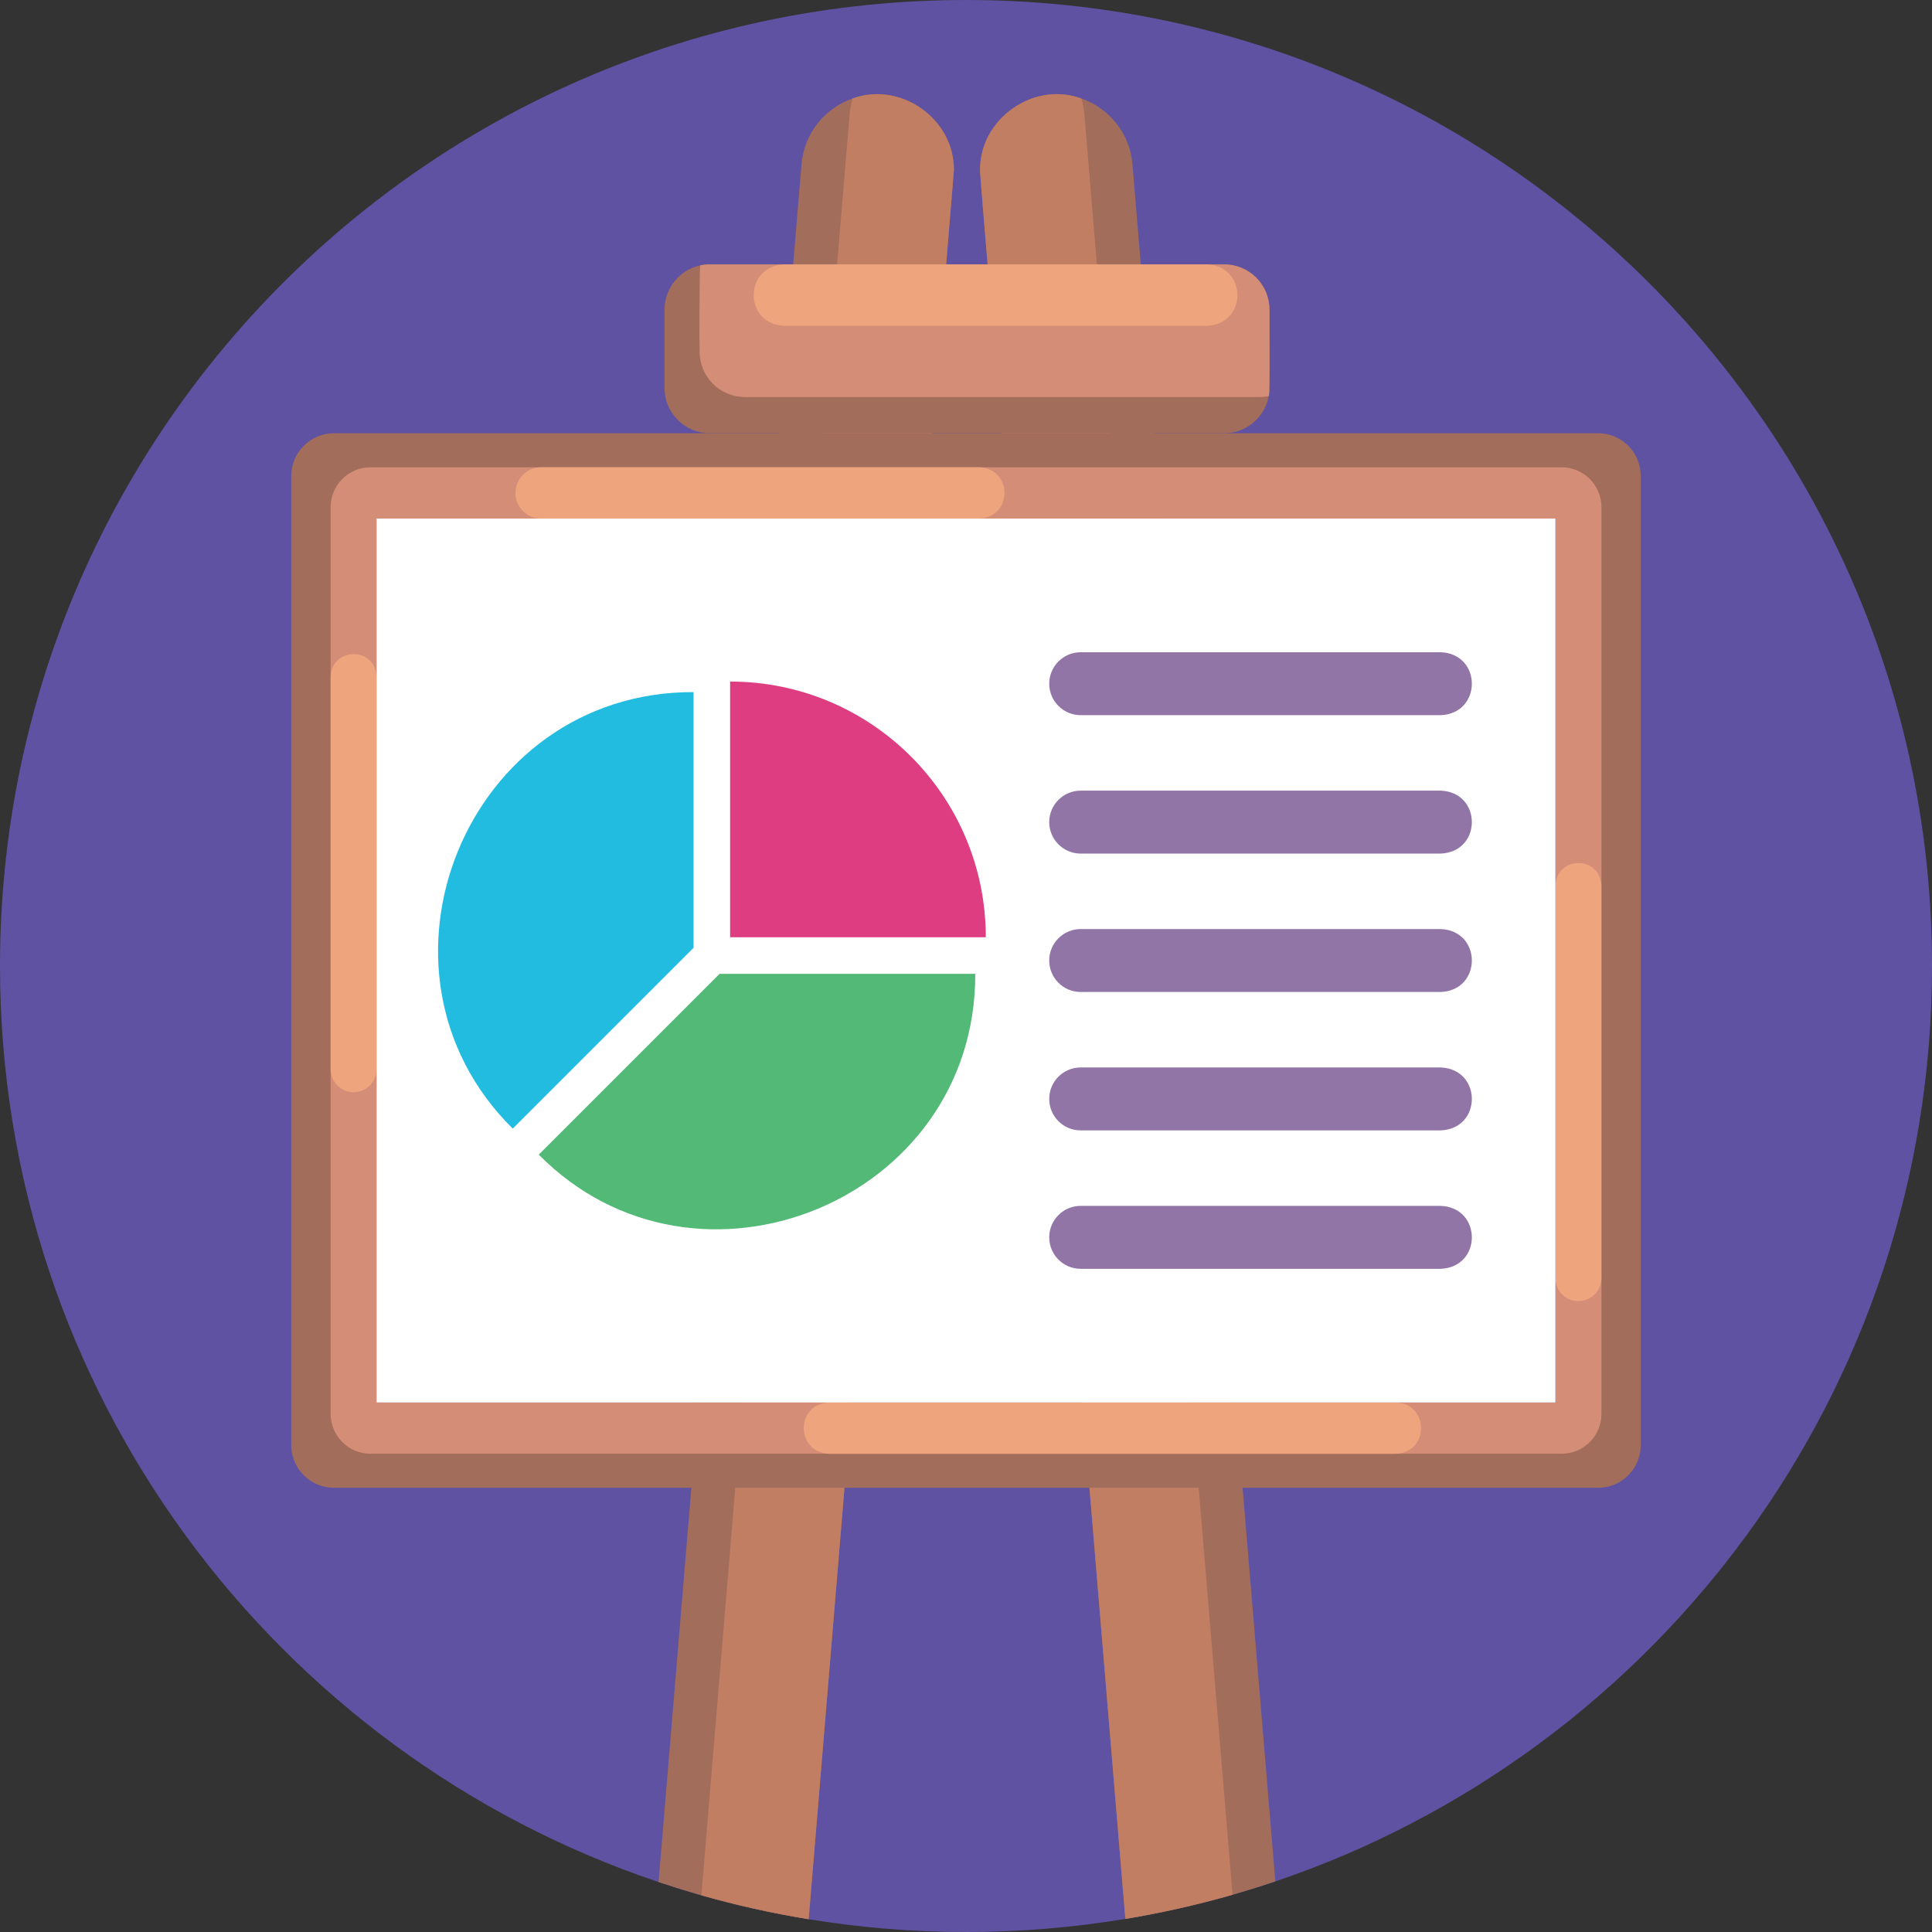 <svg id="Icons" enable-background="new 0 0 512 512" height="512" viewBox="0 0 512 512" width="512" xmlns="http://www.w3.org/2000/svg"><rect x="0" y="0" width="512" height="512" fill="#333333" stroke="none"/><g><path d="m512 256c0 112.71-72.84 208.41-174.02 242.59-3.74 1.26-7.52 2.44-11.34 3.54-9.26 2.65-18.75 4.8-28.41 6.4-13.74 2.28-27.85 3.47-42.23 3.47-14.2 0-28.13-1.16-41.7-3.39-9.67-1.57-19.16-3.7-28.43-6.33-3.82-1.09-7.6-2.26-11.34-3.52-101.44-34.03-174.53-129.86-174.53-242.76 0-141.38 114.62-256 256-256s256 114.62 256 256z" fill="#6052a3"/><g><g><g><path d="m252.78 45.21c-12.332 151.082-25.967 311.962-38.48 463.4-13.623-2.22-26.801-5.49-39.77-9.85 8.358-100.482 18.103-217.595 26.44-317.73 2.882-34.587 6.379-76.617 9.23-110.969 0 0 2.21-26.51 2.21-26.51.68-8.23 6.2-14.9 13.53-17.44 12.805-4.664 27.102 5.513 26.84 19.099z" fill="#a26d5a"/><path d="m252.78 45.21c-12.332 151.082-25.967 311.962-38.48 463.4-9.67-1.57-19.16-3.7-28.43-6.33 9.748-117.167 20.648-248.048 30.36-364.85 1.303-15.7 2.941-35.337 4.25-51.09.942-11.234 3.704-44.451 4.67-56.06.12-1.44.39-2.84.79-4.17 12.81-4.689 27.1 5.538 26.84 19.1z" fill="#c17e62"/></g><g><path d="m337.98 498.59c-12.962 4.372-26.134 7.682-39.75 9.94-5.356-64.398-13.234-158.9-18.5-222.32-5.055-60.671-14.999-180.143-19.92-239.3-1.421-14.231 13.217-25.723 26.77-20.8 7.33 2.54 12.86 9.21 13.54 17.44l2.21 26.51c1.069 12.976 2.645 31.824 3.72 44.76 10.417 125.133 21.479 258.236 31.93 383.77z" fill="#a26d5a"/><path d="m326.64 502.13c-9.26 2.65-18.75 4.8-28.41 6.4-9.343-112.22-21.502-258.401-30.89-371.1-1.304-15.699-2.941-35.338-4.25-51.09-.795-10.363-2.673-30.669-3.35-41.13-.263-13.532 14.038-23.803 26.84-19.1.41 1.33.67 2.73.8 4.17.988 11.876 3.734 44.867 4.66 56.06 2.715 32.472 5.877 70.627 8.59 103.19 8.287 99.637 17.677 212.376 26.01 312.6z" fill="#c17e62"/></g></g><g><path d="m336.425 82.066v20.749c.042 6.479-5.346 12.039-12.002 12.003h-136.317c-6.625 0-12.002-5.377-12.002-12.003v-20.749c0-5.774 4.073-10.585 9.495-11.742.805-.17 1.645-.261 2.507-.261h136.317c6.624 0 12.002 5.367 12.002 12.003z" fill="#a26d5a"/><path d="m336.425 82.066c-.058.717.169 23.202-.193 22.894-.805.17-1.645.261-2.507.261h-136.317c-6.625 0-12.003-5.366-12.003-12.003-.075-.709-.072-23.205.193-22.893.805-.17 1.645-.261 2.507-.261h136.317c6.625-.001 12.003 5.366 12.003 12.002z" fill="#d48d77"/><path d="m319.841 86.34h-112.017c-10.752-.384-10.81-15.869 0-16.277h112.017c10.752.384 10.81 15.869 0 16.277z" fill="#eea47d"/></g><g><g><g><path d="m423.51 114.82h-335.02c-6.24 0-11.3 5.06-11.3 11.3v256.85c0 6.24 5.06 11.31 11.3 11.31h335.02c6.25 0 11.3-5.07 11.3-11.31v-256.85c0-6.24-5.05-11.3-11.3-11.3zm-11.31 256.85h-312.4v-234.24h312.4z" fill="#a26d5a"/><path d="m413.82 123.83h-315.62c-5.85 0-10.58 4.73-10.58 10.57v240.3c0 5.83 4.73 10.56 10.58 10.56h315.62c5.84 0 10.58-4.73 10.58-10.56v-240.3c0-5.84-4.74-10.57-10.58-10.57zm-1.62 247.84h-312.4v-234.24h312.4z" fill="#d48d77"/><g fill="#eea47d"><path d="m99.796 179.397v103.959c0 3.363-2.726 6.089-6.089 6.089s-6.089-2.726-6.089-6.089v-103.959c.264-8.03 11.892-8.086 12.178 0z"/><path d="m424.382 234.766v103.959c0 3.363-2.726 6.089-6.089 6.089s-6.089-2.726-6.089-6.089v-103.959c.264-8.03 11.892-8.086 12.178 0z"/><path d="m259.453 137.427h-116.054c-3.754 0-6.798-3.043-6.798-6.798 0-3.754 3.043-6.798 6.798-6.798h116.054c8.964.296 9.027 13.277 0 13.596z"/><path d="m369.849 385.264h-150.088c-8.953-.29-9.037-13.273 0-13.595h150.088c8.953.289 9.037 13.272 0 13.595z"/></g></g><path d="m99.796 137.427h312.408v234.241h-312.408z" fill="#fff"/></g></g><g><g><path d="m193.487 180.62v67.764h67.764c0-37.425-30.339-67.764-67.764-67.764z" fill="#df3d81"/><path d="m142.776 305.988c41.819 42.327 115.862 12.323 115.681-47.917h-67.764z" fill="#53b976"/><g><path d="m183.799 183.414c-60.27-.173-90.226 73.882-47.916 115.681l47.916-47.917z" fill="#22bce0"/></g></g><g fill="#9175a7"><path d="m381.771 262.888h-95.377c-4.606 0-8.34-3.734-8.34-8.34s3.734-8.34 8.34-8.34h95.377c11.025.396 11.073 16.264 0 16.68z"/><path d="m381.771 299.568h-95.377c-4.606 0-8.34-3.734-8.34-8.34s3.734-8.34 8.34-8.34h95.377c11.025.396 11.073 16.264 0 16.68z"/><path d="m381.771 336.248h-95.377c-4.606 0-8.34-3.734-8.34-8.34s3.734-8.34 8.34-8.34h95.377c11.025.396 11.073 16.264 0 16.68z"/><path d="m381.771 226.208h-95.377c-4.606 0-8.34-3.734-8.34-8.34s3.734-8.34 8.34-8.34h95.377c11.025.396 11.073 16.263 0 16.68z"/><path d="m381.771 189.527h-95.377c-4.606 0-8.34-3.734-8.34-8.34s3.734-8.34 8.34-8.34h95.377c11.025.396 11.073 16.264 0 16.68z"/></g></g></g></g></svg>